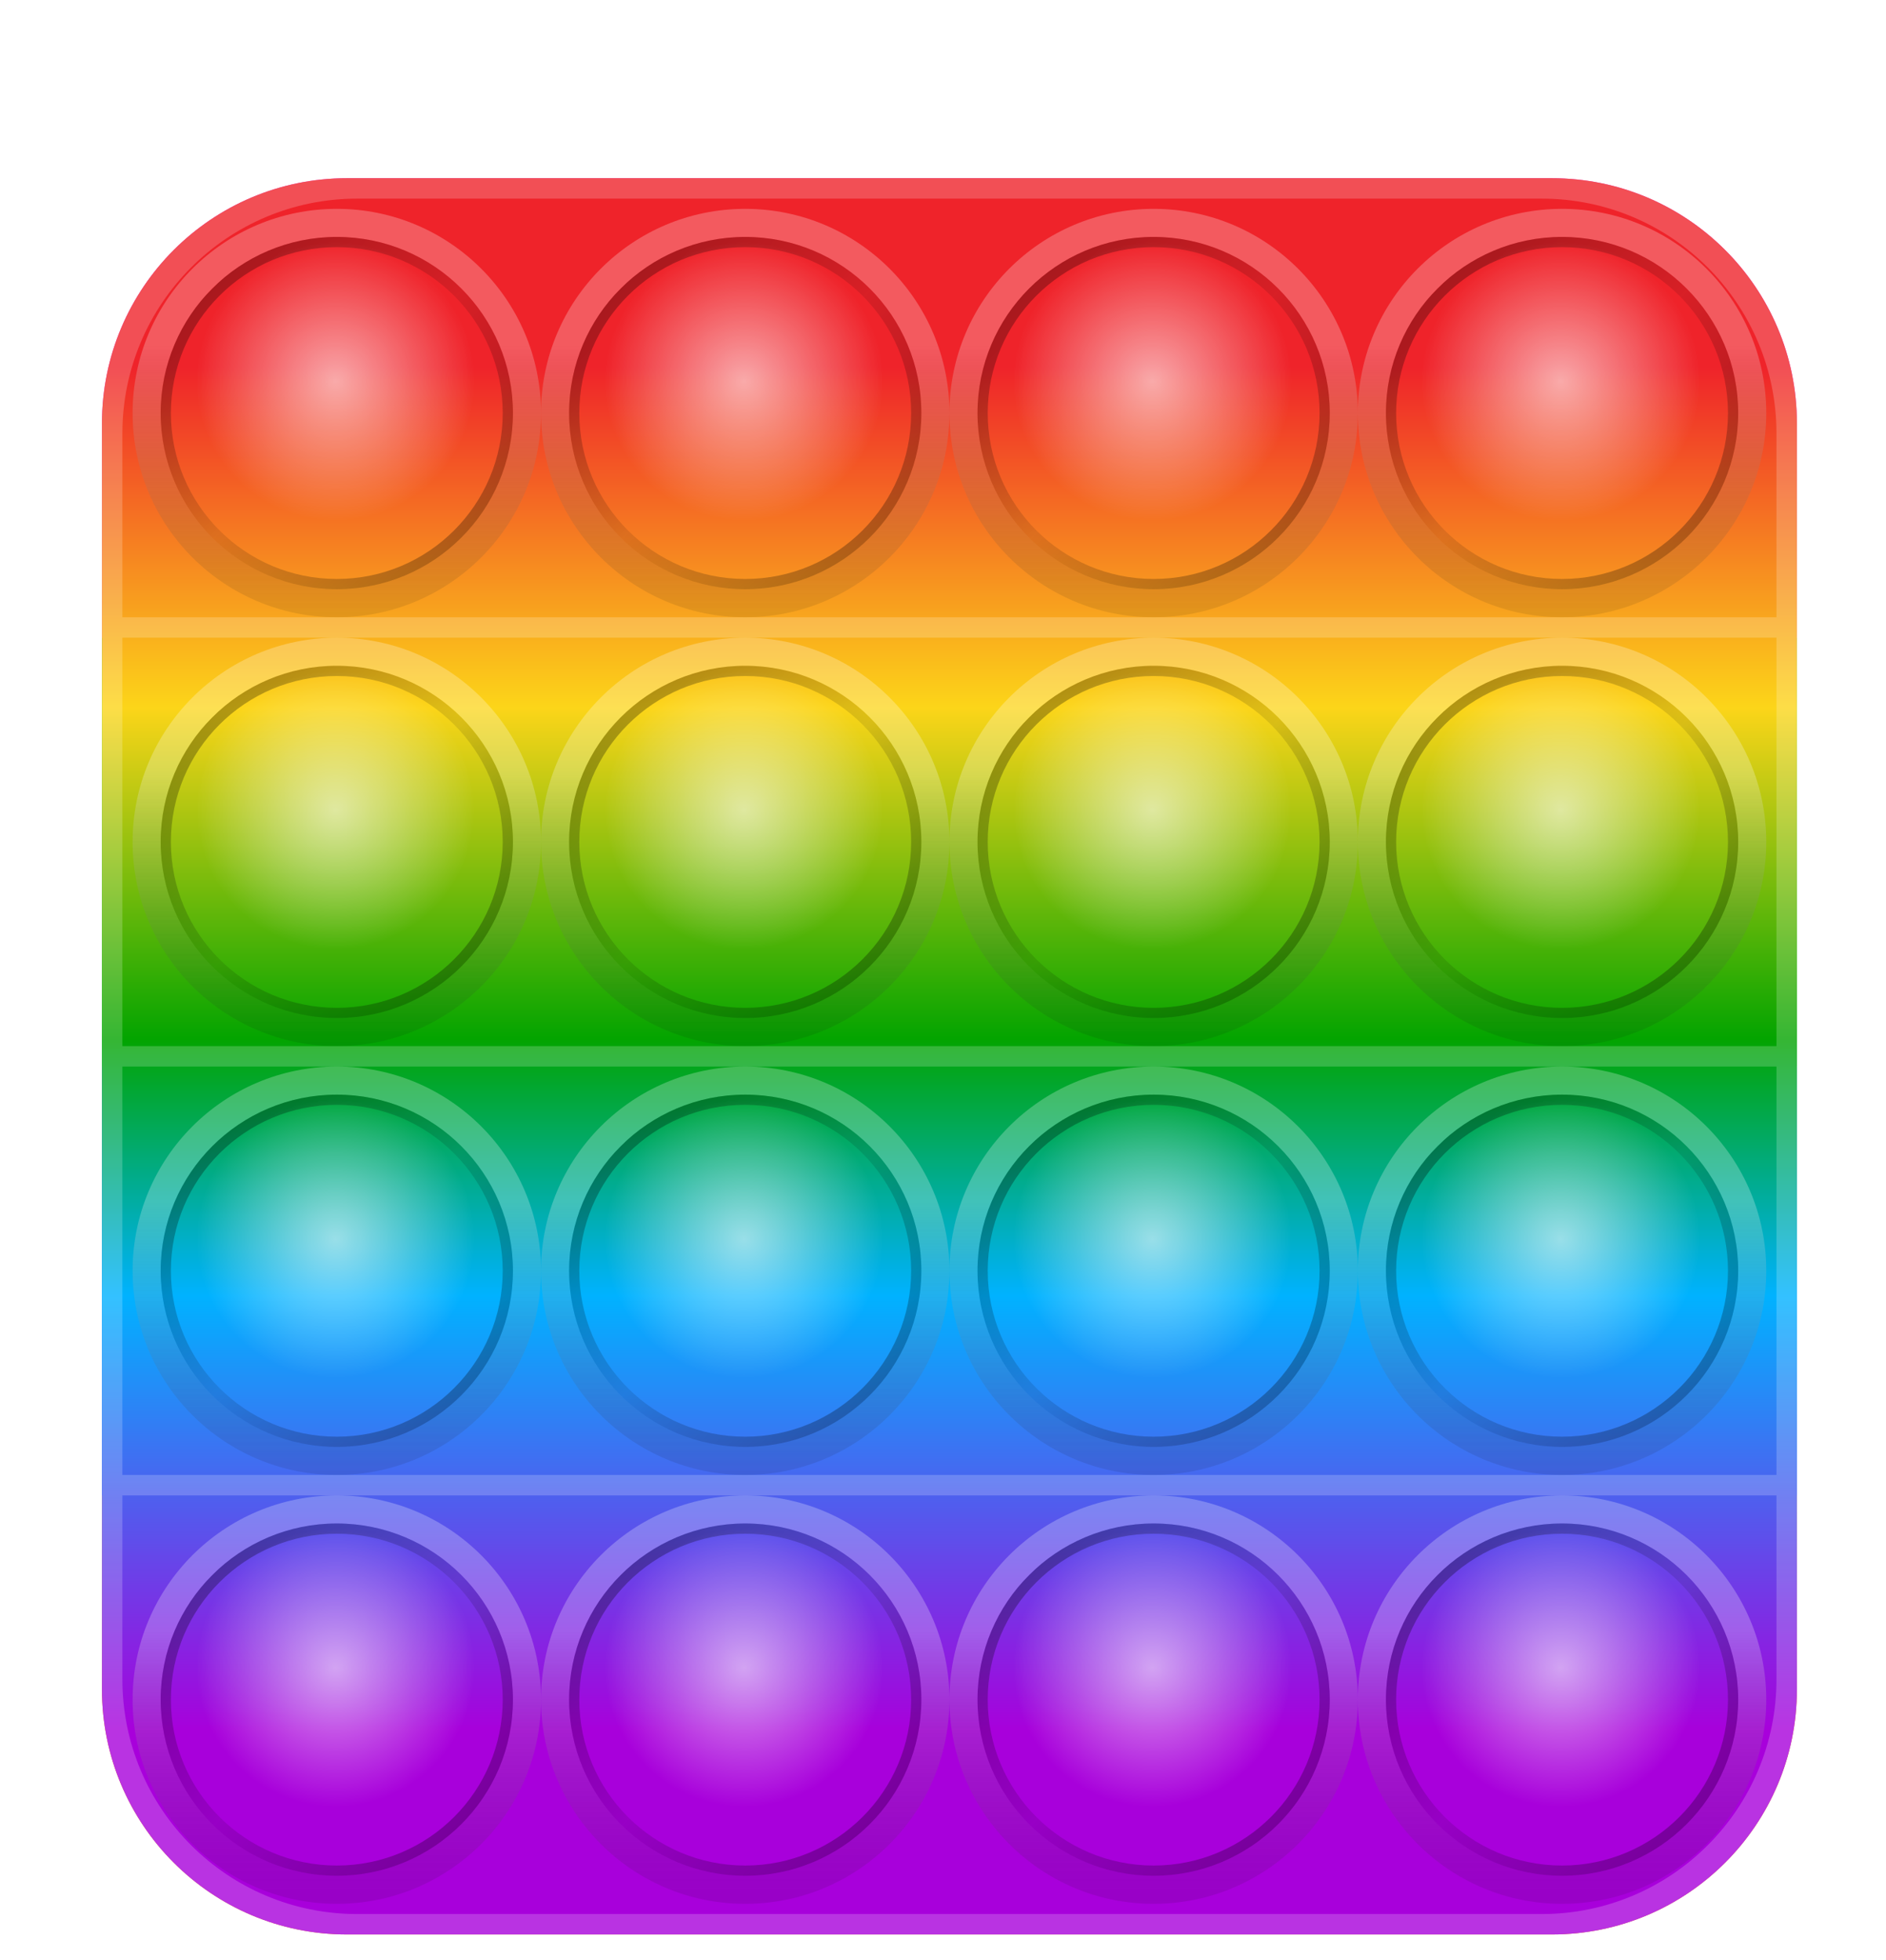 <svg width="127" height="132" viewBox="0 0 127 132" fill="none" xmlns="http://www.w3.org/2000/svg">
<g filter="url(#filter0_ddd)">
<path d="M6.866 22.501C6.866 13.388 14.254 6 23.367 6H104.499C113.612 6 121 13.388 121 22.501V36.94H6.866V22.501Z" fill="#ED51FF"/>
<path d="M6.866 107.758C6.866 116.871 14.254 124.259 23.367 124.259H104.499C113.612 124.259 121 116.871 121 107.758V93.319H6.866V107.758Z" fill="#FF7C23"/>
<path d="M6.866 94.695H121V65.817H6.866V94.695Z" fill="#1381FD"/>
<path d="M6.866 65.817H121V36.94H6.866V65.817Z" fill="#00D649"/>
<path d="M23.367 6C14.254 6 6.866 13.388 6.866 22.501V107.758C6.866 116.871 14.254 124.259 23.367 124.259H104.499C113.612 124.259 121 116.871 121 107.758V22.501C121 13.388 113.612 6 104.499 6H23.367Z" fill="url(#paint0_linear)"/>
<g opacity="0.25" filter="url(#filter1_di)">
<path fill-rule="evenodd" clip-rule="evenodd" d="M22.68 35.565C30.274 35.565 36.431 29.408 36.431 21.814C36.431 14.219 30.274 8.063 22.68 8.063C15.085 8.063 8.929 14.219 8.929 21.814C8.929 29.408 15.085 35.565 22.68 35.565ZM22.68 33.674C29.23 33.674 34.54 28.364 34.54 21.814C34.54 15.264 29.23 9.953 22.68 9.953C16.13 9.953 10.819 15.264 10.819 21.814C10.819 28.364 16.13 33.674 22.68 33.674Z" fill="url(#paint1_linear)"/>
</g>
<path opacity="0.3" fill-rule="evenodd" clip-rule="evenodd" d="M22.68 33.674C29.23 33.674 34.54 28.364 34.54 21.814C34.54 15.264 29.23 9.953 22.68 9.953C16.129 9.953 10.819 15.264 10.819 21.814C10.819 28.364 16.129 33.674 22.68 33.674ZM22.68 32.986C28.85 32.986 33.852 27.984 33.852 21.814C33.852 15.643 28.85 10.641 22.68 10.641C16.509 10.641 11.507 15.643 11.507 21.814C11.507 27.984 16.509 32.986 22.68 32.986Z" fill="url(#paint2_linear)"/>
<ellipse opacity="0.6" cx="22.594" cy="19.665" rx="9.368" ry="9.368" fill="url(#paint3_radial)"/>
<g opacity="0.25" filter="url(#filter2_di)">
<path fill-rule="evenodd" clip-rule="evenodd" d="M22.68 64.442C30.274 64.442 36.431 58.285 36.431 50.691C36.431 43.096 30.274 36.94 22.68 36.94C15.085 36.94 8.929 43.096 8.929 50.691C8.929 58.285 15.085 64.442 22.68 64.442ZM22.68 62.551C29.23 62.551 34.54 57.241 34.54 50.691C34.54 44.141 29.23 38.831 22.68 38.831C16.13 38.831 10.819 44.141 10.819 50.691C10.819 57.241 16.13 62.551 22.68 62.551Z" fill="url(#paint4_linear)"/>
</g>
<path opacity="0.3" fill-rule="evenodd" clip-rule="evenodd" d="M22.68 62.551C29.23 62.551 34.54 57.241 34.54 50.691C34.54 44.141 29.23 38.831 22.68 38.831C16.129 38.831 10.819 44.141 10.819 50.691C10.819 57.241 16.129 62.551 22.68 62.551ZM22.68 61.864C28.85 61.864 33.852 56.862 33.852 50.691C33.852 44.52 28.85 39.518 22.68 39.518C16.509 39.518 11.507 44.52 11.507 50.691C11.507 56.862 16.509 61.864 22.68 61.864Z" fill="url(#paint5_linear)"/>
<ellipse opacity="0.6" cx="22.594" cy="48.542" rx="9.368" ry="9.368" fill="url(#paint6_radial)"/>
<g opacity="0.25" filter="url(#filter3_di)">
<path fill-rule="evenodd" clip-rule="evenodd" d="M22.68 93.319C30.274 93.319 36.431 87.163 36.431 79.568C36.431 71.974 30.274 65.817 22.68 65.817C15.085 65.817 8.929 71.974 8.929 79.568C8.929 87.163 15.085 93.319 22.68 93.319ZM22.68 91.429C29.23 91.429 34.54 86.119 34.54 79.568C34.54 73.018 29.23 67.708 22.68 67.708C16.13 67.708 10.819 73.018 10.819 79.568C10.819 86.119 16.13 91.429 22.68 91.429Z" fill="url(#paint7_linear)"/>
</g>
<path opacity="0.3" fill-rule="evenodd" clip-rule="evenodd" d="M22.68 91.429C29.23 91.429 34.54 86.119 34.54 79.568C34.54 73.018 29.23 67.708 22.68 67.708C16.129 67.708 10.819 73.018 10.819 79.568C10.819 86.119 16.129 91.429 22.68 91.429ZM22.68 90.741C28.85 90.741 33.852 85.739 33.852 79.568C33.852 73.398 28.85 68.395 22.68 68.395C16.509 68.395 11.507 73.398 11.507 79.568C11.507 85.739 16.509 90.741 22.68 90.741Z" fill="url(#paint8_linear)"/>
<ellipse opacity="0.6" cx="22.594" cy="77.42" rx="9.368" ry="9.368" fill="url(#paint9_radial)"/>
<g opacity="0.25" filter="url(#filter4_di)">
<path fill-rule="evenodd" clip-rule="evenodd" d="M22.68 122.197C30.274 122.197 36.431 116.04 36.431 108.446C36.431 100.851 30.274 94.695 22.68 94.695C15.085 94.695 8.929 100.851 8.929 108.446C8.929 116.04 15.085 122.197 22.68 122.197ZM22.68 120.306C29.23 120.306 34.54 114.996 34.54 108.446C34.54 101.895 29.23 96.585 22.68 96.585C16.13 96.585 10.819 101.895 10.819 108.446C10.819 114.996 16.13 120.306 22.68 120.306Z" fill="url(#paint10_linear)"/>
</g>
<path opacity="0.3" fill-rule="evenodd" clip-rule="evenodd" d="M22.68 120.306C29.23 120.306 34.54 114.996 34.54 108.446C34.54 101.895 29.23 96.585 22.68 96.585C16.129 96.585 10.819 101.895 10.819 108.446C10.819 114.996 16.129 120.306 22.68 120.306ZM22.68 119.618C28.85 119.618 33.852 114.616 33.852 108.446C33.852 102.275 28.85 97.273 22.68 97.273C16.509 97.273 11.507 102.275 11.507 108.446C11.507 114.616 16.509 119.618 22.68 119.618Z" fill="url(#paint11_linear)"/>
<ellipse opacity="0.6" cx="22.594" cy="106.297" rx="9.368" ry="9.368" fill="url(#paint12_radial)"/>
<g opacity="0.25" filter="url(#filter5_di)">
<path fill-rule="evenodd" clip-rule="evenodd" d="M50.182 35.565C57.776 35.565 63.933 29.408 63.933 21.814C63.933 14.219 57.776 8.063 50.182 8.063C42.587 8.063 36.431 14.219 36.431 21.814C36.431 29.408 42.587 35.565 50.182 35.565ZM50.182 33.674C56.732 33.674 62.042 28.364 62.042 21.814C62.042 15.264 56.732 9.953 50.182 9.953C43.632 9.953 38.322 15.264 38.322 21.814C38.322 28.364 43.632 33.674 50.182 33.674Z" fill="url(#paint13_linear)"/>
</g>
<path opacity="0.3" fill-rule="evenodd" clip-rule="evenodd" d="M50.182 33.674C56.732 33.674 62.042 28.364 62.042 21.814C62.042 15.264 56.732 9.953 50.182 9.953C43.632 9.953 38.322 15.264 38.322 21.814C38.322 28.364 43.632 33.674 50.182 33.674ZM50.182 32.986C56.352 32.986 61.355 27.984 61.355 21.814C61.355 15.643 56.352 10.641 50.182 10.641C44.011 10.641 39.009 15.643 39.009 21.814C39.009 27.984 44.011 32.986 50.182 32.986Z" fill="url(#paint14_linear)"/>
<ellipse opacity="0.6" cx="50.096" cy="19.665" rx="9.368" ry="9.368" fill="url(#paint15_radial)"/>
<g opacity="0.25" filter="url(#filter6_di)">
<path fill-rule="evenodd" clip-rule="evenodd" d="M50.182 64.442C57.776 64.442 63.933 58.285 63.933 50.691C63.933 43.096 57.776 36.94 50.182 36.94C42.587 36.94 36.431 43.096 36.431 50.691C36.431 58.285 42.587 64.442 50.182 64.442ZM50.182 62.551C56.732 62.551 62.042 57.241 62.042 50.691C62.042 44.141 56.732 38.831 50.182 38.831C43.632 38.831 38.322 44.141 38.322 50.691C38.322 57.241 43.632 62.551 50.182 62.551Z" fill="url(#paint16_linear)"/>
</g>
<path opacity="0.3" fill-rule="evenodd" clip-rule="evenodd" d="M50.182 62.551C56.732 62.551 62.042 57.241 62.042 50.691C62.042 44.141 56.732 38.831 50.182 38.831C43.632 38.831 38.322 44.141 38.322 50.691C38.322 57.241 43.632 62.551 50.182 62.551ZM50.182 61.864C56.352 61.864 61.355 56.862 61.355 50.691C61.355 44.52 56.352 39.518 50.182 39.518C44.011 39.518 39.009 44.52 39.009 50.691C39.009 56.862 44.011 61.864 50.182 61.864Z" fill="url(#paint17_linear)"/>
<ellipse opacity="0.6" cx="50.096" cy="48.542" rx="9.368" ry="9.368" fill="url(#paint18_radial)"/>
<g opacity="0.25" filter="url(#filter7_di)">
<path fill-rule="evenodd" clip-rule="evenodd" d="M50.182 93.319C57.776 93.319 63.933 87.163 63.933 79.568C63.933 71.974 57.776 65.817 50.182 65.817C42.587 65.817 36.431 71.974 36.431 79.568C36.431 87.163 42.587 93.319 50.182 93.319ZM50.182 91.429C56.732 91.429 62.042 86.119 62.042 79.568C62.042 73.018 56.732 67.708 50.182 67.708C43.632 67.708 38.322 73.018 38.322 79.568C38.322 86.119 43.632 91.429 50.182 91.429Z" fill="url(#paint19_linear)"/>
</g>
<path opacity="0.3" fill-rule="evenodd" clip-rule="evenodd" d="M50.182 91.429C56.732 91.429 62.042 86.119 62.042 79.568C62.042 73.018 56.732 67.708 50.182 67.708C43.632 67.708 38.322 73.018 38.322 79.568C38.322 86.119 43.632 91.429 50.182 91.429ZM50.182 90.741C56.352 90.741 61.355 85.739 61.355 79.568C61.355 73.398 56.352 68.395 50.182 68.395C44.011 68.395 39.009 73.398 39.009 79.568C39.009 85.739 44.011 90.741 50.182 90.741Z" fill="url(#paint20_linear)"/>
<ellipse opacity="0.6" cx="50.096" cy="77.42" rx="9.368" ry="9.368" fill="url(#paint21_radial)"/>
<g opacity="0.25" filter="url(#filter8_di)">
<path fill-rule="evenodd" clip-rule="evenodd" d="M50.182 122.197C57.776 122.197 63.933 116.04 63.933 108.446C63.933 100.851 57.776 94.695 50.182 94.695C42.587 94.695 36.431 100.851 36.431 108.446C36.431 116.04 42.587 122.197 50.182 122.197ZM50.182 120.306C56.732 120.306 62.042 114.996 62.042 108.446C62.042 101.895 56.732 96.585 50.182 96.585C43.632 96.585 38.322 101.895 38.322 108.446C38.322 114.996 43.632 120.306 50.182 120.306Z" fill="url(#paint22_linear)"/>
</g>
<path opacity="0.3" fill-rule="evenodd" clip-rule="evenodd" d="M50.182 120.306C56.732 120.306 62.042 114.996 62.042 108.446C62.042 101.895 56.732 96.585 50.182 96.585C43.632 96.585 38.322 101.895 38.322 108.446C38.322 114.996 43.632 120.306 50.182 120.306ZM50.182 119.618C56.352 119.618 61.355 114.616 61.355 108.446C61.355 102.275 56.352 97.273 50.182 97.273C44.011 97.273 39.009 102.275 39.009 108.446C39.009 114.616 44.011 119.618 50.182 119.618Z" fill="url(#paint23_linear)"/>
<ellipse opacity="0.6" cx="50.096" cy="106.297" rx="9.368" ry="9.368" fill="url(#paint24_radial)"/>
<g opacity="0.25" filter="url(#filter9_di)">
<path fill-rule="evenodd" clip-rule="evenodd" d="M77.684 35.565C85.278 35.565 91.435 29.408 91.435 21.814C91.435 14.219 85.278 8.063 77.684 8.063C70.09 8.063 63.933 14.219 63.933 21.814C63.933 29.408 70.09 35.565 77.684 35.565ZM77.684 33.674C84.234 33.674 89.544 28.364 89.544 21.814C89.544 15.264 84.234 9.953 77.684 9.953C71.134 9.953 65.824 15.264 65.824 21.814C65.824 28.364 71.134 33.674 77.684 33.674Z" fill="url(#paint25_linear)"/>
</g>
<path opacity="0.3" fill-rule="evenodd" clip-rule="evenodd" d="M77.684 33.674C84.234 33.674 89.544 28.364 89.544 21.814C89.544 15.264 84.234 9.953 77.684 9.953C71.134 9.953 65.824 15.264 65.824 21.814C65.824 28.364 71.134 33.674 77.684 33.674ZM77.684 32.986C83.855 32.986 88.857 27.984 88.857 21.814C88.857 15.643 83.855 10.641 77.684 10.641C71.513 10.641 66.511 15.643 66.511 21.814C66.511 27.984 71.513 32.986 77.684 32.986Z" fill="url(#paint26_linear)"/>
<ellipse opacity="0.6" cx="77.598" cy="19.665" rx="9.368" ry="9.368" fill="url(#paint27_radial)"/>
<g opacity="0.25" filter="url(#filter10_di)">
<path fill-rule="evenodd" clip-rule="evenodd" d="M77.684 64.442C85.278 64.442 91.435 58.285 91.435 50.691C91.435 43.096 85.278 36.94 77.684 36.94C70.09 36.94 63.933 43.096 63.933 50.691C63.933 58.285 70.09 64.442 77.684 64.442ZM77.684 62.551C84.234 62.551 89.544 57.241 89.544 50.691C89.544 44.141 84.234 38.831 77.684 38.831C71.134 38.831 65.824 44.141 65.824 50.691C65.824 57.241 71.134 62.551 77.684 62.551Z" fill="url(#paint28_linear)"/>
</g>
<path opacity="0.3" fill-rule="evenodd" clip-rule="evenodd" d="M77.684 62.551C84.234 62.551 89.544 57.241 89.544 50.691C89.544 44.141 84.234 38.831 77.684 38.831C71.134 38.831 65.824 44.141 65.824 50.691C65.824 57.241 71.134 62.551 77.684 62.551ZM77.684 61.864C83.855 61.864 88.857 56.862 88.857 50.691C88.857 44.52 83.855 39.518 77.684 39.518C71.513 39.518 66.511 44.52 66.511 50.691C66.511 56.862 71.513 61.864 77.684 61.864Z" fill="url(#paint29_linear)"/>
<ellipse opacity="0.6" cx="77.598" cy="48.542" rx="9.368" ry="9.368" fill="url(#paint30_radial)"/>
<g opacity="0.25" filter="url(#filter11_di)">
<path fill-rule="evenodd" clip-rule="evenodd" d="M77.684 93.319C85.278 93.319 91.435 87.163 91.435 79.568C91.435 71.974 85.278 65.817 77.684 65.817C70.09 65.817 63.933 71.974 63.933 79.568C63.933 87.163 70.09 93.319 77.684 93.319ZM77.684 91.429C84.234 91.429 89.544 86.119 89.544 79.568C89.544 73.018 84.234 67.708 77.684 67.708C71.134 67.708 65.824 73.018 65.824 79.568C65.824 86.119 71.134 91.429 77.684 91.429Z" fill="url(#paint31_linear)"/>
</g>
<path opacity="0.3" fill-rule="evenodd" clip-rule="evenodd" d="M77.684 91.429C84.234 91.429 89.544 86.119 89.544 79.568C89.544 73.018 84.234 67.708 77.684 67.708C71.134 67.708 65.824 73.018 65.824 79.568C65.824 86.119 71.134 91.429 77.684 91.429ZM77.684 90.741C83.855 90.741 88.857 85.739 88.857 79.568C88.857 73.398 83.855 68.395 77.684 68.395C71.513 68.395 66.511 73.398 66.511 79.568C66.511 85.739 71.513 90.741 77.684 90.741Z" fill="url(#paint32_linear)"/>
<ellipse opacity="0.6" cx="77.598" cy="77.42" rx="9.368" ry="9.368" fill="url(#paint33_radial)"/>
<g opacity="0.25" filter="url(#filter12_di)">
<path fill-rule="evenodd" clip-rule="evenodd" d="M77.684 122.197C85.278 122.197 91.435 116.04 91.435 108.446C91.435 100.851 85.278 94.695 77.684 94.695C70.09 94.695 63.933 100.851 63.933 108.446C63.933 116.04 70.09 122.197 77.684 122.197ZM77.684 120.306C84.234 120.306 89.544 114.996 89.544 108.446C89.544 101.895 84.234 96.585 77.684 96.585C71.134 96.585 65.824 101.895 65.824 108.446C65.824 114.996 71.134 120.306 77.684 120.306Z" fill="url(#paint34_linear)"/>
</g>
<path opacity="0.3" fill-rule="evenodd" clip-rule="evenodd" d="M77.684 120.306C84.234 120.306 89.544 114.996 89.544 108.446C89.544 101.895 84.234 96.585 77.684 96.585C71.134 96.585 65.824 101.895 65.824 108.446C65.824 114.996 71.134 120.306 77.684 120.306ZM77.684 119.618C83.855 119.618 88.857 114.616 88.857 108.446C88.857 102.275 83.855 97.273 77.684 97.273C71.513 97.273 66.511 102.275 66.511 108.446C66.511 114.616 71.513 119.618 77.684 119.618Z" fill="url(#paint35_linear)"/>
<ellipse opacity="0.6" cx="77.598" cy="106.297" rx="9.368" ry="9.368" fill="url(#paint36_radial)"/>
<g opacity="0.25" filter="url(#filter13_di)">
<path fill-rule="evenodd" clip-rule="evenodd" d="M105.186 35.565C112.781 35.565 118.937 29.408 118.937 21.814C118.937 14.219 112.781 8.063 105.186 8.063C97.592 8.063 91.435 14.219 91.435 21.814C91.435 29.408 97.592 35.565 105.186 35.565ZM105.186 33.674C111.736 33.674 117.047 28.364 117.047 21.814C117.047 15.264 111.736 9.953 105.186 9.953C98.636 9.953 93.326 15.264 93.326 21.814C93.326 28.364 98.636 33.674 105.186 33.674Z" fill="url(#paint37_linear)"/>
</g>
<path opacity="0.3" fill-rule="evenodd" clip-rule="evenodd" d="M105.186 33.674C111.736 33.674 117.047 28.364 117.047 21.814C117.047 15.264 111.736 9.953 105.186 9.953C98.636 9.953 93.326 15.264 93.326 21.814C93.326 28.364 98.636 33.674 105.186 33.674ZM105.186 32.986C111.357 32.986 116.359 27.984 116.359 21.814C116.359 15.643 111.357 10.641 105.186 10.641C99.016 10.641 94.013 15.643 94.013 21.814C94.013 27.984 99.016 32.986 105.186 32.986Z" fill="url(#paint38_linear)"/>
<ellipse opacity="0.6" cx="105.1" cy="19.665" rx="9.368" ry="9.368" fill="url(#paint39_radial)"/>
<g opacity="0.25" filter="url(#filter14_di)">
<path fill-rule="evenodd" clip-rule="evenodd" d="M105.186 64.442C112.781 64.442 118.937 58.285 118.937 50.691C118.937 43.096 112.781 36.94 105.186 36.94C97.592 36.94 91.435 43.096 91.435 50.691C91.435 58.285 97.592 64.442 105.186 64.442ZM105.186 62.551C111.736 62.551 117.047 57.241 117.047 50.691C117.047 44.141 111.736 38.831 105.186 38.831C98.636 38.831 93.326 44.141 93.326 50.691C93.326 57.241 98.636 62.551 105.186 62.551Z" fill="url(#paint40_linear)"/>
</g>
<path opacity="0.3" fill-rule="evenodd" clip-rule="evenodd" d="M105.186 62.551C111.736 62.551 117.047 57.241 117.047 50.691C117.047 44.141 111.736 38.831 105.186 38.831C98.636 38.831 93.326 44.141 93.326 50.691C93.326 57.241 98.636 62.551 105.186 62.551ZM105.186 61.864C111.357 61.864 116.359 56.862 116.359 50.691C116.359 44.52 111.357 39.518 105.186 39.518C99.016 39.518 94.013 44.52 94.013 50.691C94.013 56.862 99.016 61.864 105.186 61.864Z" fill="url(#paint41_linear)"/>
<ellipse opacity="0.6" cx="105.1" cy="48.542" rx="9.368" ry="9.368" fill="url(#paint42_radial)"/>
<g opacity="0.25" filter="url(#filter15_di)">
<path fill-rule="evenodd" clip-rule="evenodd" d="M105.186 93.319C112.781 93.319 118.937 87.163 118.937 79.568C118.937 71.974 112.781 65.817 105.186 65.817C97.592 65.817 91.435 71.974 91.435 79.568C91.435 87.163 97.592 93.319 105.186 93.319ZM105.186 91.429C111.736 91.429 117.047 86.119 117.047 79.568C117.047 73.018 111.736 67.708 105.186 67.708C98.636 67.708 93.326 73.018 93.326 79.568C93.326 86.119 98.636 91.429 105.186 91.429Z" fill="url(#paint43_linear)"/>
</g>
<path opacity="0.3" fill-rule="evenodd" clip-rule="evenodd" d="M105.186 91.429C111.736 91.429 117.047 86.119 117.047 79.568C117.047 73.018 111.736 67.708 105.186 67.708C98.636 67.708 93.326 73.018 93.326 79.568C93.326 86.119 98.636 91.429 105.186 91.429ZM105.186 90.741C111.357 90.741 116.359 85.739 116.359 79.568C116.359 73.398 111.357 68.395 105.186 68.395C99.016 68.395 94.013 73.398 94.013 79.568C94.013 85.739 99.016 90.741 105.186 90.741Z" fill="url(#paint44_linear)"/>
<ellipse opacity="0.6" cx="105.1" cy="77.42" rx="9.368" ry="9.368" fill="url(#paint45_radial)"/>
<g opacity="0.25" filter="url(#filter16_di)">
<path fill-rule="evenodd" clip-rule="evenodd" d="M105.186 122.197C112.781 122.197 118.937 116.04 118.937 108.446C118.937 100.851 112.781 94.695 105.186 94.695C97.592 94.695 91.435 100.851 91.435 108.446C91.435 116.04 97.592 122.197 105.186 122.197ZM105.186 120.306C111.736 120.306 117.047 114.996 117.047 108.446C117.047 101.895 111.736 96.585 105.186 96.585C98.636 96.585 93.326 101.895 93.326 108.446C93.326 114.996 98.636 120.306 105.186 120.306Z" fill="url(#paint46_linear)"/>
</g>
<path opacity="0.3" fill-rule="evenodd" clip-rule="evenodd" d="M105.186 120.306C111.736 120.306 117.047 114.996 117.047 108.446C117.047 101.895 111.736 96.585 105.186 96.585C98.636 96.585 93.326 101.895 93.326 108.446C93.326 114.996 98.636 120.306 105.186 120.306ZM105.186 119.618C111.357 119.618 116.359 114.616 116.359 108.446C116.359 102.275 111.357 97.273 105.186 97.273C99.016 97.273 94.013 102.275 94.013 108.446C94.013 114.616 99.016 119.618 105.186 119.618Z" fill="url(#paint47_linear)"/>
<ellipse opacity="0.6" cx="105.1" cy="106.297" rx="9.368" ry="9.368" fill="url(#paint48_radial)"/>
<path opacity="0.2" fill-rule="evenodd" clip-rule="evenodd" d="M6.866 22.501C6.866 13.388 14.254 6 23.367 6H104.499C113.612 6 121 13.388 121 22.501V107.758C121 116.871 113.612 124.259 104.499 124.259H23.367C14.254 124.259 6.866 116.871 6.866 107.758V22.501ZM8.241 23.189C8.241 14.455 15.321 7.375 24.055 7.375H103.811C112.545 7.375 119.625 14.455 119.625 23.189V107.071C119.625 115.804 112.545 122.884 103.811 122.884H24.055C15.321 122.884 8.241 115.804 8.241 107.071V94.695H119.625V93.319H8.241V65.817H119.625V64.442H8.241V36.94H119.625V35.565H8.241V23.189Z" fill="white"/>
</g>
<defs>
<filter id="filter0_ddd" x="1.866" y="2" width="124.134" height="129.259" filterUnits="userSpaceOnUse" color-interpolation-filters="sRGB">
<feFlood flood-opacity="0" result="BackgroundImageFix"/>
<feColorMatrix in="SourceAlpha" type="matrix" values="0 0 0 0 0 0 0 0 0 0 0 0 0 0 0 0 0 0 127 0"/>
<feOffset dy="1"/>
<feGaussianBlur stdDeviation="2.5"/>
<feColorMatrix type="matrix" values="0 0 0 0 0 0 0 0 0 0 0 0 0 0 0 0 0 0 0.2 0"/>
<feBlend mode="normal" in2="BackgroundImageFix" result="effect1_dropShadow"/>
<feColorMatrix in="SourceAlpha" type="matrix" values="0 0 0 0 0 0 0 0 0 0 0 0 0 0 0 0 0 0 127 0"/>
<feOffset dy="3"/>
<feGaussianBlur stdDeviation="2"/>
<feColorMatrix type="matrix" values="0 0 0 0 0 0 0 0 0 0 0 0 0 0 0 0 0 0 0.12 0"/>
<feBlend mode="normal" in2="effect1_dropShadow" result="effect2_dropShadow"/>
<feColorMatrix in="SourceAlpha" type="matrix" values="0 0 0 0 0 0 0 0 0 0 0 0 0 0 0 0 0 0 127 0"/>
<feOffset dy="2"/>
<feGaussianBlur stdDeviation="2"/>
<feColorMatrix type="matrix" values="0 0 0 0 0 0 0 0 0 0 0 0 0 0 0 0 0 0 0.14 0"/>
<feBlend mode="normal" in2="effect2_dropShadow" result="effect3_dropShadow"/>
<feBlend mode="normal" in="SourceGraphic" in2="effect3_dropShadow" result="shape"/>
</filter>
<filter id="filter1_di" x="0.929" y="0.063" width="43.502" height="43.502" filterUnits="userSpaceOnUse" color-interpolation-filters="sRGB">
<feFlood flood-opacity="0" result="BackgroundImageFix"/>
<feColorMatrix in="SourceAlpha" type="matrix" values="0 0 0 0 0 0 0 0 0 0 0 0 0 0 0 0 0 0 127 0"/>
<feOffset/>
<feGaussianBlur stdDeviation="4"/>
<feColorMatrix type="matrix" values="0 0 0 0 0 0 0 0 0 0 0 0 0 0 0 0 0 0 0.25 0"/>
<feBlend mode="normal" in2="BackgroundImageFix" result="effect1_dropShadow"/>
<feBlend mode="normal" in="SourceGraphic" in2="effect1_dropShadow" result="shape"/>
<feColorMatrix in="SourceAlpha" type="matrix" values="0 0 0 0 0 0 0 0 0 0 0 0 0 0 0 0 0 0 127 0" result="hardAlpha"/>
<feOffset/>
<feGaussianBlur stdDeviation="1"/>
<feComposite in2="hardAlpha" operator="arithmetic" k2="-1" k3="1"/>
<feColorMatrix type="matrix" values="0 0 0 0 0 0 0 0 0 0 0 0 0 0 0 0 0 0 1 0"/>
<feBlend mode="normal" in2="shape" result="effect2_innerShadow"/>
</filter>
<filter id="filter2_di" x="0.929" y="28.94" width="43.502" height="43.502" filterUnits="userSpaceOnUse" color-interpolation-filters="sRGB">
<feFlood flood-opacity="0" result="BackgroundImageFix"/>
<feColorMatrix in="SourceAlpha" type="matrix" values="0 0 0 0 0 0 0 0 0 0 0 0 0 0 0 0 0 0 127 0"/>
<feOffset/>
<feGaussianBlur stdDeviation="4"/>
<feColorMatrix type="matrix" values="0 0 0 0 0 0 0 0 0 0 0 0 0 0 0 0 0 0 0.25 0"/>
<feBlend mode="normal" in2="BackgroundImageFix" result="effect1_dropShadow"/>
<feBlend mode="normal" in="SourceGraphic" in2="effect1_dropShadow" result="shape"/>
<feColorMatrix in="SourceAlpha" type="matrix" values="0 0 0 0 0 0 0 0 0 0 0 0 0 0 0 0 0 0 127 0" result="hardAlpha"/>
<feOffset/>
<feGaussianBlur stdDeviation="1"/>
<feComposite in2="hardAlpha" operator="arithmetic" k2="-1" k3="1"/>
<feColorMatrix type="matrix" values="0 0 0 0 0 0 0 0 0 0 0 0 0 0 0 0 0 0 1 0"/>
<feBlend mode="normal" in2="shape" result="effect2_innerShadow"/>
</filter>
<filter id="filter3_di" x="0.929" y="57.817" width="43.502" height="43.502" filterUnits="userSpaceOnUse" color-interpolation-filters="sRGB">
<feFlood flood-opacity="0" result="BackgroundImageFix"/>
<feColorMatrix in="SourceAlpha" type="matrix" values="0 0 0 0 0 0 0 0 0 0 0 0 0 0 0 0 0 0 127 0"/>
<feOffset/>
<feGaussianBlur stdDeviation="4"/>
<feColorMatrix type="matrix" values="0 0 0 0 0 0 0 0 0 0 0 0 0 0 0 0 0 0 0.25 0"/>
<feBlend mode="normal" in2="BackgroundImageFix" result="effect1_dropShadow"/>
<feBlend mode="normal" in="SourceGraphic" in2="effect1_dropShadow" result="shape"/>
<feColorMatrix in="SourceAlpha" type="matrix" values="0 0 0 0 0 0 0 0 0 0 0 0 0 0 0 0 0 0 127 0" result="hardAlpha"/>
<feOffset/>
<feGaussianBlur stdDeviation="1"/>
<feComposite in2="hardAlpha" operator="arithmetic" k2="-1" k3="1"/>
<feColorMatrix type="matrix" values="0 0 0 0 0 0 0 0 0 0 0 0 0 0 0 0 0 0 1 0"/>
<feBlend mode="normal" in2="shape" result="effect2_innerShadow"/>
</filter>
<filter id="filter4_di" x="0.929" y="86.695" width="43.502" height="43.502" filterUnits="userSpaceOnUse" color-interpolation-filters="sRGB">
<feFlood flood-opacity="0" result="BackgroundImageFix"/>
<feColorMatrix in="SourceAlpha" type="matrix" values="0 0 0 0 0 0 0 0 0 0 0 0 0 0 0 0 0 0 127 0"/>
<feOffset/>
<feGaussianBlur stdDeviation="4"/>
<feColorMatrix type="matrix" values="0 0 0 0 0 0 0 0 0 0 0 0 0 0 0 0 0 0 0.25 0"/>
<feBlend mode="normal" in2="BackgroundImageFix" result="effect1_dropShadow"/>
<feBlend mode="normal" in="SourceGraphic" in2="effect1_dropShadow" result="shape"/>
<feColorMatrix in="SourceAlpha" type="matrix" values="0 0 0 0 0 0 0 0 0 0 0 0 0 0 0 0 0 0 127 0" result="hardAlpha"/>
<feOffset/>
<feGaussianBlur stdDeviation="1"/>
<feComposite in2="hardAlpha" operator="arithmetic" k2="-1" k3="1"/>
<feColorMatrix type="matrix" values="0 0 0 0 0 0 0 0 0 0 0 0 0 0 0 0 0 0 1 0"/>
<feBlend mode="normal" in2="shape" result="effect2_innerShadow"/>
</filter>
<filter id="filter5_di" x="28.431" y="0.063" width="43.502" height="43.502" filterUnits="userSpaceOnUse" color-interpolation-filters="sRGB">
<feFlood flood-opacity="0" result="BackgroundImageFix"/>
<feColorMatrix in="SourceAlpha" type="matrix" values="0 0 0 0 0 0 0 0 0 0 0 0 0 0 0 0 0 0 127 0"/>
<feOffset/>
<feGaussianBlur stdDeviation="4"/>
<feColorMatrix type="matrix" values="0 0 0 0 0 0 0 0 0 0 0 0 0 0 0 0 0 0 0.25 0"/>
<feBlend mode="normal" in2="BackgroundImageFix" result="effect1_dropShadow"/>
<feBlend mode="normal" in="SourceGraphic" in2="effect1_dropShadow" result="shape"/>
<feColorMatrix in="SourceAlpha" type="matrix" values="0 0 0 0 0 0 0 0 0 0 0 0 0 0 0 0 0 0 127 0" result="hardAlpha"/>
<feOffset/>
<feGaussianBlur stdDeviation="1"/>
<feComposite in2="hardAlpha" operator="arithmetic" k2="-1" k3="1"/>
<feColorMatrix type="matrix" values="0 0 0 0 0 0 0 0 0 0 0 0 0 0 0 0 0 0 1 0"/>
<feBlend mode="normal" in2="shape" result="effect2_innerShadow"/>
</filter>
<filter id="filter6_di" x="28.431" y="28.94" width="43.502" height="43.502" filterUnits="userSpaceOnUse" color-interpolation-filters="sRGB">
<feFlood flood-opacity="0" result="BackgroundImageFix"/>
<feColorMatrix in="SourceAlpha" type="matrix" values="0 0 0 0 0 0 0 0 0 0 0 0 0 0 0 0 0 0 127 0"/>
<feOffset/>
<feGaussianBlur stdDeviation="4"/>
<feColorMatrix type="matrix" values="0 0 0 0 0 0 0 0 0 0 0 0 0 0 0 0 0 0 0.25 0"/>
<feBlend mode="normal" in2="BackgroundImageFix" result="effect1_dropShadow"/>
<feBlend mode="normal" in="SourceGraphic" in2="effect1_dropShadow" result="shape"/>
<feColorMatrix in="SourceAlpha" type="matrix" values="0 0 0 0 0 0 0 0 0 0 0 0 0 0 0 0 0 0 127 0" result="hardAlpha"/>
<feOffset/>
<feGaussianBlur stdDeviation="1"/>
<feComposite in2="hardAlpha" operator="arithmetic" k2="-1" k3="1"/>
<feColorMatrix type="matrix" values="0 0 0 0 0 0 0 0 0 0 0 0 0 0 0 0 0 0 1 0"/>
<feBlend mode="normal" in2="shape" result="effect2_innerShadow"/>
</filter>
<filter id="filter7_di" x="28.431" y="57.817" width="43.502" height="43.502" filterUnits="userSpaceOnUse" color-interpolation-filters="sRGB">
<feFlood flood-opacity="0" result="BackgroundImageFix"/>
<feColorMatrix in="SourceAlpha" type="matrix" values="0 0 0 0 0 0 0 0 0 0 0 0 0 0 0 0 0 0 127 0"/>
<feOffset/>
<feGaussianBlur stdDeviation="4"/>
<feColorMatrix type="matrix" values="0 0 0 0 0 0 0 0 0 0 0 0 0 0 0 0 0 0 0.25 0"/>
<feBlend mode="normal" in2="BackgroundImageFix" result="effect1_dropShadow"/>
<feBlend mode="normal" in="SourceGraphic" in2="effect1_dropShadow" result="shape"/>
<feColorMatrix in="SourceAlpha" type="matrix" values="0 0 0 0 0 0 0 0 0 0 0 0 0 0 0 0 0 0 127 0" result="hardAlpha"/>
<feOffset/>
<feGaussianBlur stdDeviation="1"/>
<feComposite in2="hardAlpha" operator="arithmetic" k2="-1" k3="1"/>
<feColorMatrix type="matrix" values="0 0 0 0 0 0 0 0 0 0 0 0 0 0 0 0 0 0 1 0"/>
<feBlend mode="normal" in2="shape" result="effect2_innerShadow"/>
</filter>
<filter id="filter8_di" x="28.431" y="86.695" width="43.502" height="43.502" filterUnits="userSpaceOnUse" color-interpolation-filters="sRGB">
<feFlood flood-opacity="0" result="BackgroundImageFix"/>
<feColorMatrix in="SourceAlpha" type="matrix" values="0 0 0 0 0 0 0 0 0 0 0 0 0 0 0 0 0 0 127 0"/>
<feOffset/>
<feGaussianBlur stdDeviation="4"/>
<feColorMatrix type="matrix" values="0 0 0 0 0 0 0 0 0 0 0 0 0 0 0 0 0 0 0.25 0"/>
<feBlend mode="normal" in2="BackgroundImageFix" result="effect1_dropShadow"/>
<feBlend mode="normal" in="SourceGraphic" in2="effect1_dropShadow" result="shape"/>
<feColorMatrix in="SourceAlpha" type="matrix" values="0 0 0 0 0 0 0 0 0 0 0 0 0 0 0 0 0 0 127 0" result="hardAlpha"/>
<feOffset/>
<feGaussianBlur stdDeviation="1"/>
<feComposite in2="hardAlpha" operator="arithmetic" k2="-1" k3="1"/>
<feColorMatrix type="matrix" values="0 0 0 0 0 0 0 0 0 0 0 0 0 0 0 0 0 0 1 0"/>
<feBlend mode="normal" in2="shape" result="effect2_innerShadow"/>
</filter>
<filter id="filter9_di" x="55.933" y="0.063" width="43.502" height="43.502" filterUnits="userSpaceOnUse" color-interpolation-filters="sRGB">
<feFlood flood-opacity="0" result="BackgroundImageFix"/>
<feColorMatrix in="SourceAlpha" type="matrix" values="0 0 0 0 0 0 0 0 0 0 0 0 0 0 0 0 0 0 127 0"/>
<feOffset/>
<feGaussianBlur stdDeviation="4"/>
<feColorMatrix type="matrix" values="0 0 0 0 0 0 0 0 0 0 0 0 0 0 0 0 0 0 0.25 0"/>
<feBlend mode="normal" in2="BackgroundImageFix" result="effect1_dropShadow"/>
<feBlend mode="normal" in="SourceGraphic" in2="effect1_dropShadow" result="shape"/>
<feColorMatrix in="SourceAlpha" type="matrix" values="0 0 0 0 0 0 0 0 0 0 0 0 0 0 0 0 0 0 127 0" result="hardAlpha"/>
<feOffset/>
<feGaussianBlur stdDeviation="1"/>
<feComposite in2="hardAlpha" operator="arithmetic" k2="-1" k3="1"/>
<feColorMatrix type="matrix" values="0 0 0 0 0 0 0 0 0 0 0 0 0 0 0 0 0 0 1 0"/>
<feBlend mode="normal" in2="shape" result="effect2_innerShadow"/>
</filter>
<filter id="filter10_di" x="55.933" y="28.94" width="43.502" height="43.502" filterUnits="userSpaceOnUse" color-interpolation-filters="sRGB">
<feFlood flood-opacity="0" result="BackgroundImageFix"/>
<feColorMatrix in="SourceAlpha" type="matrix" values="0 0 0 0 0 0 0 0 0 0 0 0 0 0 0 0 0 0 127 0"/>
<feOffset/>
<feGaussianBlur stdDeviation="4"/>
<feColorMatrix type="matrix" values="0 0 0 0 0 0 0 0 0 0 0 0 0 0 0 0 0 0 0.25 0"/>
<feBlend mode="normal" in2="BackgroundImageFix" result="effect1_dropShadow"/>
<feBlend mode="normal" in="SourceGraphic" in2="effect1_dropShadow" result="shape"/>
<feColorMatrix in="SourceAlpha" type="matrix" values="0 0 0 0 0 0 0 0 0 0 0 0 0 0 0 0 0 0 127 0" result="hardAlpha"/>
<feOffset/>
<feGaussianBlur stdDeviation="1"/>
<feComposite in2="hardAlpha" operator="arithmetic" k2="-1" k3="1"/>
<feColorMatrix type="matrix" values="0 0 0 0 0 0 0 0 0 0 0 0 0 0 0 0 0 0 1 0"/>
<feBlend mode="normal" in2="shape" result="effect2_innerShadow"/>
</filter>
<filter id="filter11_di" x="55.933" y="57.817" width="43.502" height="43.502" filterUnits="userSpaceOnUse" color-interpolation-filters="sRGB">
<feFlood flood-opacity="0" result="BackgroundImageFix"/>
<feColorMatrix in="SourceAlpha" type="matrix" values="0 0 0 0 0 0 0 0 0 0 0 0 0 0 0 0 0 0 127 0"/>
<feOffset/>
<feGaussianBlur stdDeviation="4"/>
<feColorMatrix type="matrix" values="0 0 0 0 0 0 0 0 0 0 0 0 0 0 0 0 0 0 0.25 0"/>
<feBlend mode="normal" in2="BackgroundImageFix" result="effect1_dropShadow"/>
<feBlend mode="normal" in="SourceGraphic" in2="effect1_dropShadow" result="shape"/>
<feColorMatrix in="SourceAlpha" type="matrix" values="0 0 0 0 0 0 0 0 0 0 0 0 0 0 0 0 0 0 127 0" result="hardAlpha"/>
<feOffset/>
<feGaussianBlur stdDeviation="1"/>
<feComposite in2="hardAlpha" operator="arithmetic" k2="-1" k3="1"/>
<feColorMatrix type="matrix" values="0 0 0 0 0 0 0 0 0 0 0 0 0 0 0 0 0 0 1 0"/>
<feBlend mode="normal" in2="shape" result="effect2_innerShadow"/>
</filter>
<filter id="filter12_di" x="55.933" y="86.695" width="43.502" height="43.502" filterUnits="userSpaceOnUse" color-interpolation-filters="sRGB">
<feFlood flood-opacity="0" result="BackgroundImageFix"/>
<feColorMatrix in="SourceAlpha" type="matrix" values="0 0 0 0 0 0 0 0 0 0 0 0 0 0 0 0 0 0 127 0"/>
<feOffset/>
<feGaussianBlur stdDeviation="4"/>
<feColorMatrix type="matrix" values="0 0 0 0 0 0 0 0 0 0 0 0 0 0 0 0 0 0 0.25 0"/>
<feBlend mode="normal" in2="BackgroundImageFix" result="effect1_dropShadow"/>
<feBlend mode="normal" in="SourceGraphic" in2="effect1_dropShadow" result="shape"/>
<feColorMatrix in="SourceAlpha" type="matrix" values="0 0 0 0 0 0 0 0 0 0 0 0 0 0 0 0 0 0 127 0" result="hardAlpha"/>
<feOffset/>
<feGaussianBlur stdDeviation="1"/>
<feComposite in2="hardAlpha" operator="arithmetic" k2="-1" k3="1"/>
<feColorMatrix type="matrix" values="0 0 0 0 0 0 0 0 0 0 0 0 0 0 0 0 0 0 1 0"/>
<feBlend mode="normal" in2="shape" result="effect2_innerShadow"/>
</filter>
<filter id="filter13_di" x="83.435" y="0.063" width="43.502" height="43.502" filterUnits="userSpaceOnUse" color-interpolation-filters="sRGB">
<feFlood flood-opacity="0" result="BackgroundImageFix"/>
<feColorMatrix in="SourceAlpha" type="matrix" values="0 0 0 0 0 0 0 0 0 0 0 0 0 0 0 0 0 0 127 0"/>
<feOffset/>
<feGaussianBlur stdDeviation="4"/>
<feColorMatrix type="matrix" values="0 0 0 0 0 0 0 0 0 0 0 0 0 0 0 0 0 0 0.25 0"/>
<feBlend mode="normal" in2="BackgroundImageFix" result="effect1_dropShadow"/>
<feBlend mode="normal" in="SourceGraphic" in2="effect1_dropShadow" result="shape"/>
<feColorMatrix in="SourceAlpha" type="matrix" values="0 0 0 0 0 0 0 0 0 0 0 0 0 0 0 0 0 0 127 0" result="hardAlpha"/>
<feOffset/>
<feGaussianBlur stdDeviation="1"/>
<feComposite in2="hardAlpha" operator="arithmetic" k2="-1" k3="1"/>
<feColorMatrix type="matrix" values="0 0 0 0 0 0 0 0 0 0 0 0 0 0 0 0 0 0 1 0"/>
<feBlend mode="normal" in2="shape" result="effect2_innerShadow"/>
</filter>
<filter id="filter14_di" x="83.435" y="28.94" width="43.502" height="43.502" filterUnits="userSpaceOnUse" color-interpolation-filters="sRGB">
<feFlood flood-opacity="0" result="BackgroundImageFix"/>
<feColorMatrix in="SourceAlpha" type="matrix" values="0 0 0 0 0 0 0 0 0 0 0 0 0 0 0 0 0 0 127 0"/>
<feOffset/>
<feGaussianBlur stdDeviation="4"/>
<feColorMatrix type="matrix" values="0 0 0 0 0 0 0 0 0 0 0 0 0 0 0 0 0 0 0.25 0"/>
<feBlend mode="normal" in2="BackgroundImageFix" result="effect1_dropShadow"/>
<feBlend mode="normal" in="SourceGraphic" in2="effect1_dropShadow" result="shape"/>
<feColorMatrix in="SourceAlpha" type="matrix" values="0 0 0 0 0 0 0 0 0 0 0 0 0 0 0 0 0 0 127 0" result="hardAlpha"/>
<feOffset/>
<feGaussianBlur stdDeviation="1"/>
<feComposite in2="hardAlpha" operator="arithmetic" k2="-1" k3="1"/>
<feColorMatrix type="matrix" values="0 0 0 0 0 0 0 0 0 0 0 0 0 0 0 0 0 0 1 0"/>
<feBlend mode="normal" in2="shape" result="effect2_innerShadow"/>
</filter>
<filter id="filter15_di" x="83.435" y="57.817" width="43.502" height="43.502" filterUnits="userSpaceOnUse" color-interpolation-filters="sRGB">
<feFlood flood-opacity="0" result="BackgroundImageFix"/>
<feColorMatrix in="SourceAlpha" type="matrix" values="0 0 0 0 0 0 0 0 0 0 0 0 0 0 0 0 0 0 127 0"/>
<feOffset/>
<feGaussianBlur stdDeviation="4"/>
<feColorMatrix type="matrix" values="0 0 0 0 0 0 0 0 0 0 0 0 0 0 0 0 0 0 0.25 0"/>
<feBlend mode="normal" in2="BackgroundImageFix" result="effect1_dropShadow"/>
<feBlend mode="normal" in="SourceGraphic" in2="effect1_dropShadow" result="shape"/>
<feColorMatrix in="SourceAlpha" type="matrix" values="0 0 0 0 0 0 0 0 0 0 0 0 0 0 0 0 0 0 127 0" result="hardAlpha"/>
<feOffset/>
<feGaussianBlur stdDeviation="1"/>
<feComposite in2="hardAlpha" operator="arithmetic" k2="-1" k3="1"/>
<feColorMatrix type="matrix" values="0 0 0 0 0 0 0 0 0 0 0 0 0 0 0 0 0 0 1 0"/>
<feBlend mode="normal" in2="shape" result="effect2_innerShadow"/>
</filter>
<filter id="filter16_di" x="83.435" y="86.695" width="43.502" height="43.502" filterUnits="userSpaceOnUse" color-interpolation-filters="sRGB">
<feFlood flood-opacity="0" result="BackgroundImageFix"/>
<feColorMatrix in="SourceAlpha" type="matrix" values="0 0 0 0 0 0 0 0 0 0 0 0 0 0 0 0 0 0 127 0"/>
<feOffset/>
<feGaussianBlur stdDeviation="4"/>
<feColorMatrix type="matrix" values="0 0 0 0 0 0 0 0 0 0 0 0 0 0 0 0 0 0 0.25 0"/>
<feBlend mode="normal" in2="BackgroundImageFix" result="effect1_dropShadow"/>
<feBlend mode="normal" in="SourceGraphic" in2="effect1_dropShadow" result="shape"/>
<feColorMatrix in="SourceAlpha" type="matrix" values="0 0 0 0 0 0 0 0 0 0 0 0 0 0 0 0 0 0 127 0" result="hardAlpha"/>
<feOffset/>
<feGaussianBlur stdDeviation="1"/>
<feComposite in2="hardAlpha" operator="arithmetic" k2="-1" k3="1"/>
<feColorMatrix type="matrix" values="0 0 0 0 0 0 0 0 0 0 0 0 0 0 0 0 0 0 1 0"/>
<feBlend mode="normal" in2="shape" result="effect2_innerShadow"/>
</filter>
<linearGradient id="paint0_linear" x1="63.809" y1="18.689" x2="63.809" y2="110.54" gradientUnits="userSpaceOnUse">
<stop stop-color="#EF232A"/>
<stop offset="0.25" stop-color="#FCD519"/>
<stop offset="0.493" stop-color="#03A400"/>
<stop offset="0.681" stop-color="#00B2FF"/>
<stop offset="1" stop-color="#A800DB"/>
</linearGradient>
<linearGradient id="paint1_linear" x1="22.68" y1="8.063" x2="22.68" y2="35.565" gradientUnits="userSpaceOnUse">
<stop offset="0.333" stop-color="white"/>
<stop offset="1" stop-opacity="0.36"/>
</linearGradient>
<linearGradient id="paint2_linear" x1="14.343" y1="13.391" x2="31.102" y2="30.15" gradientUnits="userSpaceOnUse">
<stop stop-opacity="0.6"/>
<stop offset="0" stop-opacity="0.99"/>
<stop offset="0.505" stop-opacity="0.33"/>
<stop offset="1" stop-opacity="0.96"/>
</linearGradient>
<radialGradient id="paint3_radial" cx="0" cy="0" r="1" gradientUnits="userSpaceOnUse" gradientTransform="translate(22.594 19.665) rotate(90) scale(9.368)">
<stop stop-color="white"/>
<stop offset="1" stop-color="white" stop-opacity="0"/>
</radialGradient>
<linearGradient id="paint4_linear" x1="22.68" y1="36.94" x2="22.68" y2="64.442" gradientUnits="userSpaceOnUse">
<stop offset="0.333" stop-color="white"/>
<stop offset="1" stop-opacity="0.36"/>
</linearGradient>
<linearGradient id="paint5_linear" x1="14.343" y1="42.269" x2="31.102" y2="59.028" gradientUnits="userSpaceOnUse">
<stop stop-opacity="0.6"/>
<stop offset="0" stop-opacity="0.99"/>
<stop offset="0.505" stop-opacity="0.33"/>
<stop offset="1" stop-opacity="0.96"/>
</linearGradient>
<radialGradient id="paint6_radial" cx="0" cy="0" r="1" gradientUnits="userSpaceOnUse" gradientTransform="translate(22.594 48.542) rotate(90) scale(9.368)">
<stop stop-color="white"/>
<stop offset="1" stop-color="white" stop-opacity="0"/>
</radialGradient>
<linearGradient id="paint7_linear" x1="22.68" y1="65.817" x2="22.68" y2="93.319" gradientUnits="userSpaceOnUse">
<stop offset="0.333" stop-color="white"/>
<stop offset="1" stop-opacity="0.36"/>
</linearGradient>
<linearGradient id="paint8_linear" x1="14.343" y1="71.146" x2="31.102" y2="87.905" gradientUnits="userSpaceOnUse">
<stop stop-opacity="0.6"/>
<stop offset="0" stop-opacity="0.99"/>
<stop offset="0.505" stop-opacity="0.33"/>
<stop offset="1" stop-opacity="0.96"/>
</linearGradient>
<radialGradient id="paint9_radial" cx="0" cy="0" r="1" gradientUnits="userSpaceOnUse" gradientTransform="translate(22.594 77.42) rotate(90) scale(9.368)">
<stop stop-color="white"/>
<stop offset="1" stop-color="white" stop-opacity="0"/>
</radialGradient>
<linearGradient id="paint10_linear" x1="22.68" y1="94.695" x2="22.68" y2="122.197" gradientUnits="userSpaceOnUse">
<stop offset="0.333" stop-color="white"/>
<stop offset="1" stop-opacity="0.36"/>
</linearGradient>
<linearGradient id="paint11_linear" x1="14.343" y1="100.023" x2="31.102" y2="116.782" gradientUnits="userSpaceOnUse">
<stop stop-opacity="0.6"/>
<stop offset="0" stop-opacity="0.99"/>
<stop offset="0.505" stop-opacity="0.33"/>
<stop offset="1" stop-opacity="0.96"/>
</linearGradient>
<radialGradient id="paint12_radial" cx="0" cy="0" r="1" gradientUnits="userSpaceOnUse" gradientTransform="translate(22.594 106.297) rotate(90) scale(9.368)">
<stop stop-color="white"/>
<stop offset="1" stop-color="white" stop-opacity="0"/>
</radialGradient>
<linearGradient id="paint13_linear" x1="50.182" y1="8.063" x2="50.182" y2="35.565" gradientUnits="userSpaceOnUse">
<stop offset="0.333" stop-color="white"/>
<stop offset="1" stop-opacity="0.36"/>
</linearGradient>
<linearGradient id="paint14_linear" x1="41.845" y1="13.391" x2="58.605" y2="30.15" gradientUnits="userSpaceOnUse">
<stop stop-opacity="0.6"/>
<stop offset="0" stop-opacity="0.99"/>
<stop offset="0.505" stop-opacity="0.33"/>
<stop offset="1" stop-opacity="0.96"/>
</linearGradient>
<radialGradient id="paint15_radial" cx="0" cy="0" r="1" gradientUnits="userSpaceOnUse" gradientTransform="translate(50.096 19.665) rotate(90) scale(9.368)">
<stop stop-color="white"/>
<stop offset="1" stop-color="white" stop-opacity="0"/>
</radialGradient>
<linearGradient id="paint16_linear" x1="50.182" y1="36.94" x2="50.182" y2="64.442" gradientUnits="userSpaceOnUse">
<stop offset="0.333" stop-color="white"/>
<stop offset="1" stop-opacity="0.36"/>
</linearGradient>
<linearGradient id="paint17_linear" x1="41.845" y1="42.269" x2="58.605" y2="59.028" gradientUnits="userSpaceOnUse">
<stop stop-opacity="0.6"/>
<stop offset="0" stop-opacity="0.99"/>
<stop offset="0.505" stop-opacity="0.33"/>
<stop offset="1" stop-opacity="0.96"/>
</linearGradient>
<radialGradient id="paint18_radial" cx="0" cy="0" r="1" gradientUnits="userSpaceOnUse" gradientTransform="translate(50.096 48.542) rotate(90) scale(9.368)">
<stop stop-color="white"/>
<stop offset="1" stop-color="white" stop-opacity="0"/>
</radialGradient>
<linearGradient id="paint19_linear" x1="50.182" y1="65.817" x2="50.182" y2="93.319" gradientUnits="userSpaceOnUse">
<stop offset="0.333" stop-color="white"/>
<stop offset="1" stop-opacity="0.36"/>
</linearGradient>
<linearGradient id="paint20_linear" x1="41.845" y1="71.146" x2="58.605" y2="87.905" gradientUnits="userSpaceOnUse">
<stop stop-opacity="0.6"/>
<stop offset="0" stop-opacity="0.99"/>
<stop offset="0.505" stop-opacity="0.33"/>
<stop offset="1" stop-opacity="0.96"/>
</linearGradient>
<radialGradient id="paint21_radial" cx="0" cy="0" r="1" gradientUnits="userSpaceOnUse" gradientTransform="translate(50.096 77.42) rotate(90) scale(9.368)">
<stop stop-color="white"/>
<stop offset="1" stop-color="white" stop-opacity="0"/>
</radialGradient>
<linearGradient id="paint22_linear" x1="50.182" y1="94.695" x2="50.182" y2="122.197" gradientUnits="userSpaceOnUse">
<stop offset="0.333" stop-color="white"/>
<stop offset="1" stop-opacity="0.36"/>
</linearGradient>
<linearGradient id="paint23_linear" x1="41.845" y1="100.023" x2="58.605" y2="116.782" gradientUnits="userSpaceOnUse">
<stop stop-opacity="0.6"/>
<stop offset="0" stop-opacity="0.99"/>
<stop offset="0.505" stop-opacity="0.33"/>
<stop offset="1" stop-opacity="0.96"/>
</linearGradient>
<radialGradient id="paint24_radial" cx="0" cy="0" r="1" gradientUnits="userSpaceOnUse" gradientTransform="translate(50.096 106.297) rotate(90) scale(9.368)">
<stop stop-color="white"/>
<stop offset="1" stop-color="white" stop-opacity="0"/>
</radialGradient>
<linearGradient id="paint25_linear" x1="77.684" y1="8.063" x2="77.684" y2="35.565" gradientUnits="userSpaceOnUse">
<stop offset="0.333" stop-color="white"/>
<stop offset="1" stop-opacity="0.36"/>
</linearGradient>
<linearGradient id="paint26_linear" x1="69.347" y1="13.391" x2="86.106" y2="30.15" gradientUnits="userSpaceOnUse">
<stop stop-opacity="0.6"/>
<stop offset="0" stop-opacity="0.99"/>
<stop offset="0.505" stop-opacity="0.33"/>
<stop offset="1" stop-opacity="0.96"/>
</linearGradient>
<radialGradient id="paint27_radial" cx="0" cy="0" r="1" gradientUnits="userSpaceOnUse" gradientTransform="translate(77.598 19.665) rotate(90) scale(9.368)">
<stop stop-color="white"/>
<stop offset="1" stop-color="white" stop-opacity="0"/>
</radialGradient>
<linearGradient id="paint28_linear" x1="77.684" y1="36.94" x2="77.684" y2="64.442" gradientUnits="userSpaceOnUse">
<stop offset="0.333" stop-color="white"/>
<stop offset="1" stop-opacity="0.36"/>
</linearGradient>
<linearGradient id="paint29_linear" x1="69.347" y1="42.269" x2="86.106" y2="59.028" gradientUnits="userSpaceOnUse">
<stop stop-opacity="0.6"/>
<stop offset="0" stop-opacity="0.99"/>
<stop offset="0.505" stop-opacity="0.33"/>
<stop offset="1" stop-opacity="0.96"/>
</linearGradient>
<radialGradient id="paint30_radial" cx="0" cy="0" r="1" gradientUnits="userSpaceOnUse" gradientTransform="translate(77.598 48.542) rotate(90) scale(9.368)">
<stop stop-color="white"/>
<stop offset="1" stop-color="white" stop-opacity="0"/>
</radialGradient>
<linearGradient id="paint31_linear" x1="77.684" y1="65.817" x2="77.684" y2="93.319" gradientUnits="userSpaceOnUse">
<stop offset="0.333" stop-color="white"/>
<stop offset="1" stop-opacity="0.36"/>
</linearGradient>
<linearGradient id="paint32_linear" x1="69.347" y1="71.146" x2="86.106" y2="87.905" gradientUnits="userSpaceOnUse">
<stop stop-opacity="0.6"/>
<stop offset="0" stop-opacity="0.99"/>
<stop offset="0.505" stop-opacity="0.33"/>
<stop offset="1" stop-opacity="0.96"/>
</linearGradient>
<radialGradient id="paint33_radial" cx="0" cy="0" r="1" gradientUnits="userSpaceOnUse" gradientTransform="translate(77.598 77.42) rotate(90) scale(9.368)">
<stop stop-color="white"/>
<stop offset="1" stop-color="white" stop-opacity="0"/>
</radialGradient>
<linearGradient id="paint34_linear" x1="77.684" y1="94.695" x2="77.684" y2="122.197" gradientUnits="userSpaceOnUse">
<stop offset="0.333" stop-color="white"/>
<stop offset="1" stop-opacity="0.36"/>
</linearGradient>
<linearGradient id="paint35_linear" x1="69.347" y1="100.023" x2="86.106" y2="116.782" gradientUnits="userSpaceOnUse">
<stop stop-opacity="0.6"/>
<stop offset="0" stop-opacity="0.99"/>
<stop offset="0.505" stop-opacity="0.33"/>
<stop offset="1" stop-opacity="0.96"/>
</linearGradient>
<radialGradient id="paint36_radial" cx="0" cy="0" r="1" gradientUnits="userSpaceOnUse" gradientTransform="translate(77.598 106.297) rotate(90) scale(9.368)">
<stop stop-color="white"/>
<stop offset="1" stop-color="white" stop-opacity="0"/>
</radialGradient>
<linearGradient id="paint37_linear" x1="105.186" y1="8.063" x2="105.186" y2="35.565" gradientUnits="userSpaceOnUse">
<stop offset="0.333" stop-color="white"/>
<stop offset="1" stop-opacity="0.36"/>
</linearGradient>
<linearGradient id="paint38_linear" x1="96.85" y1="13.391" x2="113.609" y2="30.15" gradientUnits="userSpaceOnUse">
<stop stop-opacity="0.6"/>
<stop offset="0" stop-opacity="0.99"/>
<stop offset="0.505" stop-opacity="0.33"/>
<stop offset="1" stop-opacity="0.96"/>
</linearGradient>
<radialGradient id="paint39_radial" cx="0" cy="0" r="1" gradientUnits="userSpaceOnUse" gradientTransform="translate(105.1 19.665) rotate(90) scale(9.368)">
<stop stop-color="white"/>
<stop offset="1" stop-color="white" stop-opacity="0"/>
</radialGradient>
<linearGradient id="paint40_linear" x1="105.186" y1="36.94" x2="105.186" y2="64.442" gradientUnits="userSpaceOnUse">
<stop offset="0.333" stop-color="white"/>
<stop offset="1" stop-opacity="0.36"/>
</linearGradient>
<linearGradient id="paint41_linear" x1="96.85" y1="42.269" x2="113.609" y2="59.028" gradientUnits="userSpaceOnUse">
<stop stop-opacity="0.6"/>
<stop offset="0" stop-opacity="0.99"/>
<stop offset="0.505" stop-opacity="0.33"/>
<stop offset="1" stop-opacity="0.96"/>
</linearGradient>
<radialGradient id="paint42_radial" cx="0" cy="0" r="1" gradientUnits="userSpaceOnUse" gradientTransform="translate(105.1 48.542) rotate(90) scale(9.368)">
<stop stop-color="white"/>
<stop offset="1" stop-color="white" stop-opacity="0"/>
</radialGradient>
<linearGradient id="paint43_linear" x1="105.186" y1="65.817" x2="105.186" y2="93.319" gradientUnits="userSpaceOnUse">
<stop offset="0.333" stop-color="white"/>
<stop offset="1" stop-opacity="0.36"/>
</linearGradient>
<linearGradient id="paint44_linear" x1="96.85" y1="71.146" x2="113.609" y2="87.905" gradientUnits="userSpaceOnUse">
<stop stop-opacity="0.6"/>
<stop offset="0" stop-opacity="0.99"/>
<stop offset="0.505" stop-opacity="0.33"/>
<stop offset="1" stop-opacity="0.96"/>
</linearGradient>
<radialGradient id="paint45_radial" cx="0" cy="0" r="1" gradientUnits="userSpaceOnUse" gradientTransform="translate(105.1 77.42) rotate(90) scale(9.368)">
<stop stop-color="white"/>
<stop offset="1" stop-color="white" stop-opacity="0"/>
</radialGradient>
<linearGradient id="paint46_linear" x1="105.186" y1="94.695" x2="105.186" y2="122.197" gradientUnits="userSpaceOnUse">
<stop offset="0.333" stop-color="white"/>
<stop offset="1" stop-opacity="0.36"/>
</linearGradient>
<linearGradient id="paint47_linear" x1="96.85" y1="100.023" x2="113.609" y2="116.782" gradientUnits="userSpaceOnUse">
<stop stop-opacity="0.6"/>
<stop offset="0" stop-opacity="0.99"/>
<stop offset="0.505" stop-opacity="0.33"/>
<stop offset="1" stop-opacity="0.96"/>
</linearGradient>
<radialGradient id="paint48_radial" cx="0" cy="0" r="1" gradientUnits="userSpaceOnUse" gradientTransform="translate(105.1 106.297) rotate(90) scale(9.368)">
<stop stop-color="white"/>
<stop offset="1" stop-color="white" stop-opacity="0"/>
</radialGradient>
</defs>
</svg>
